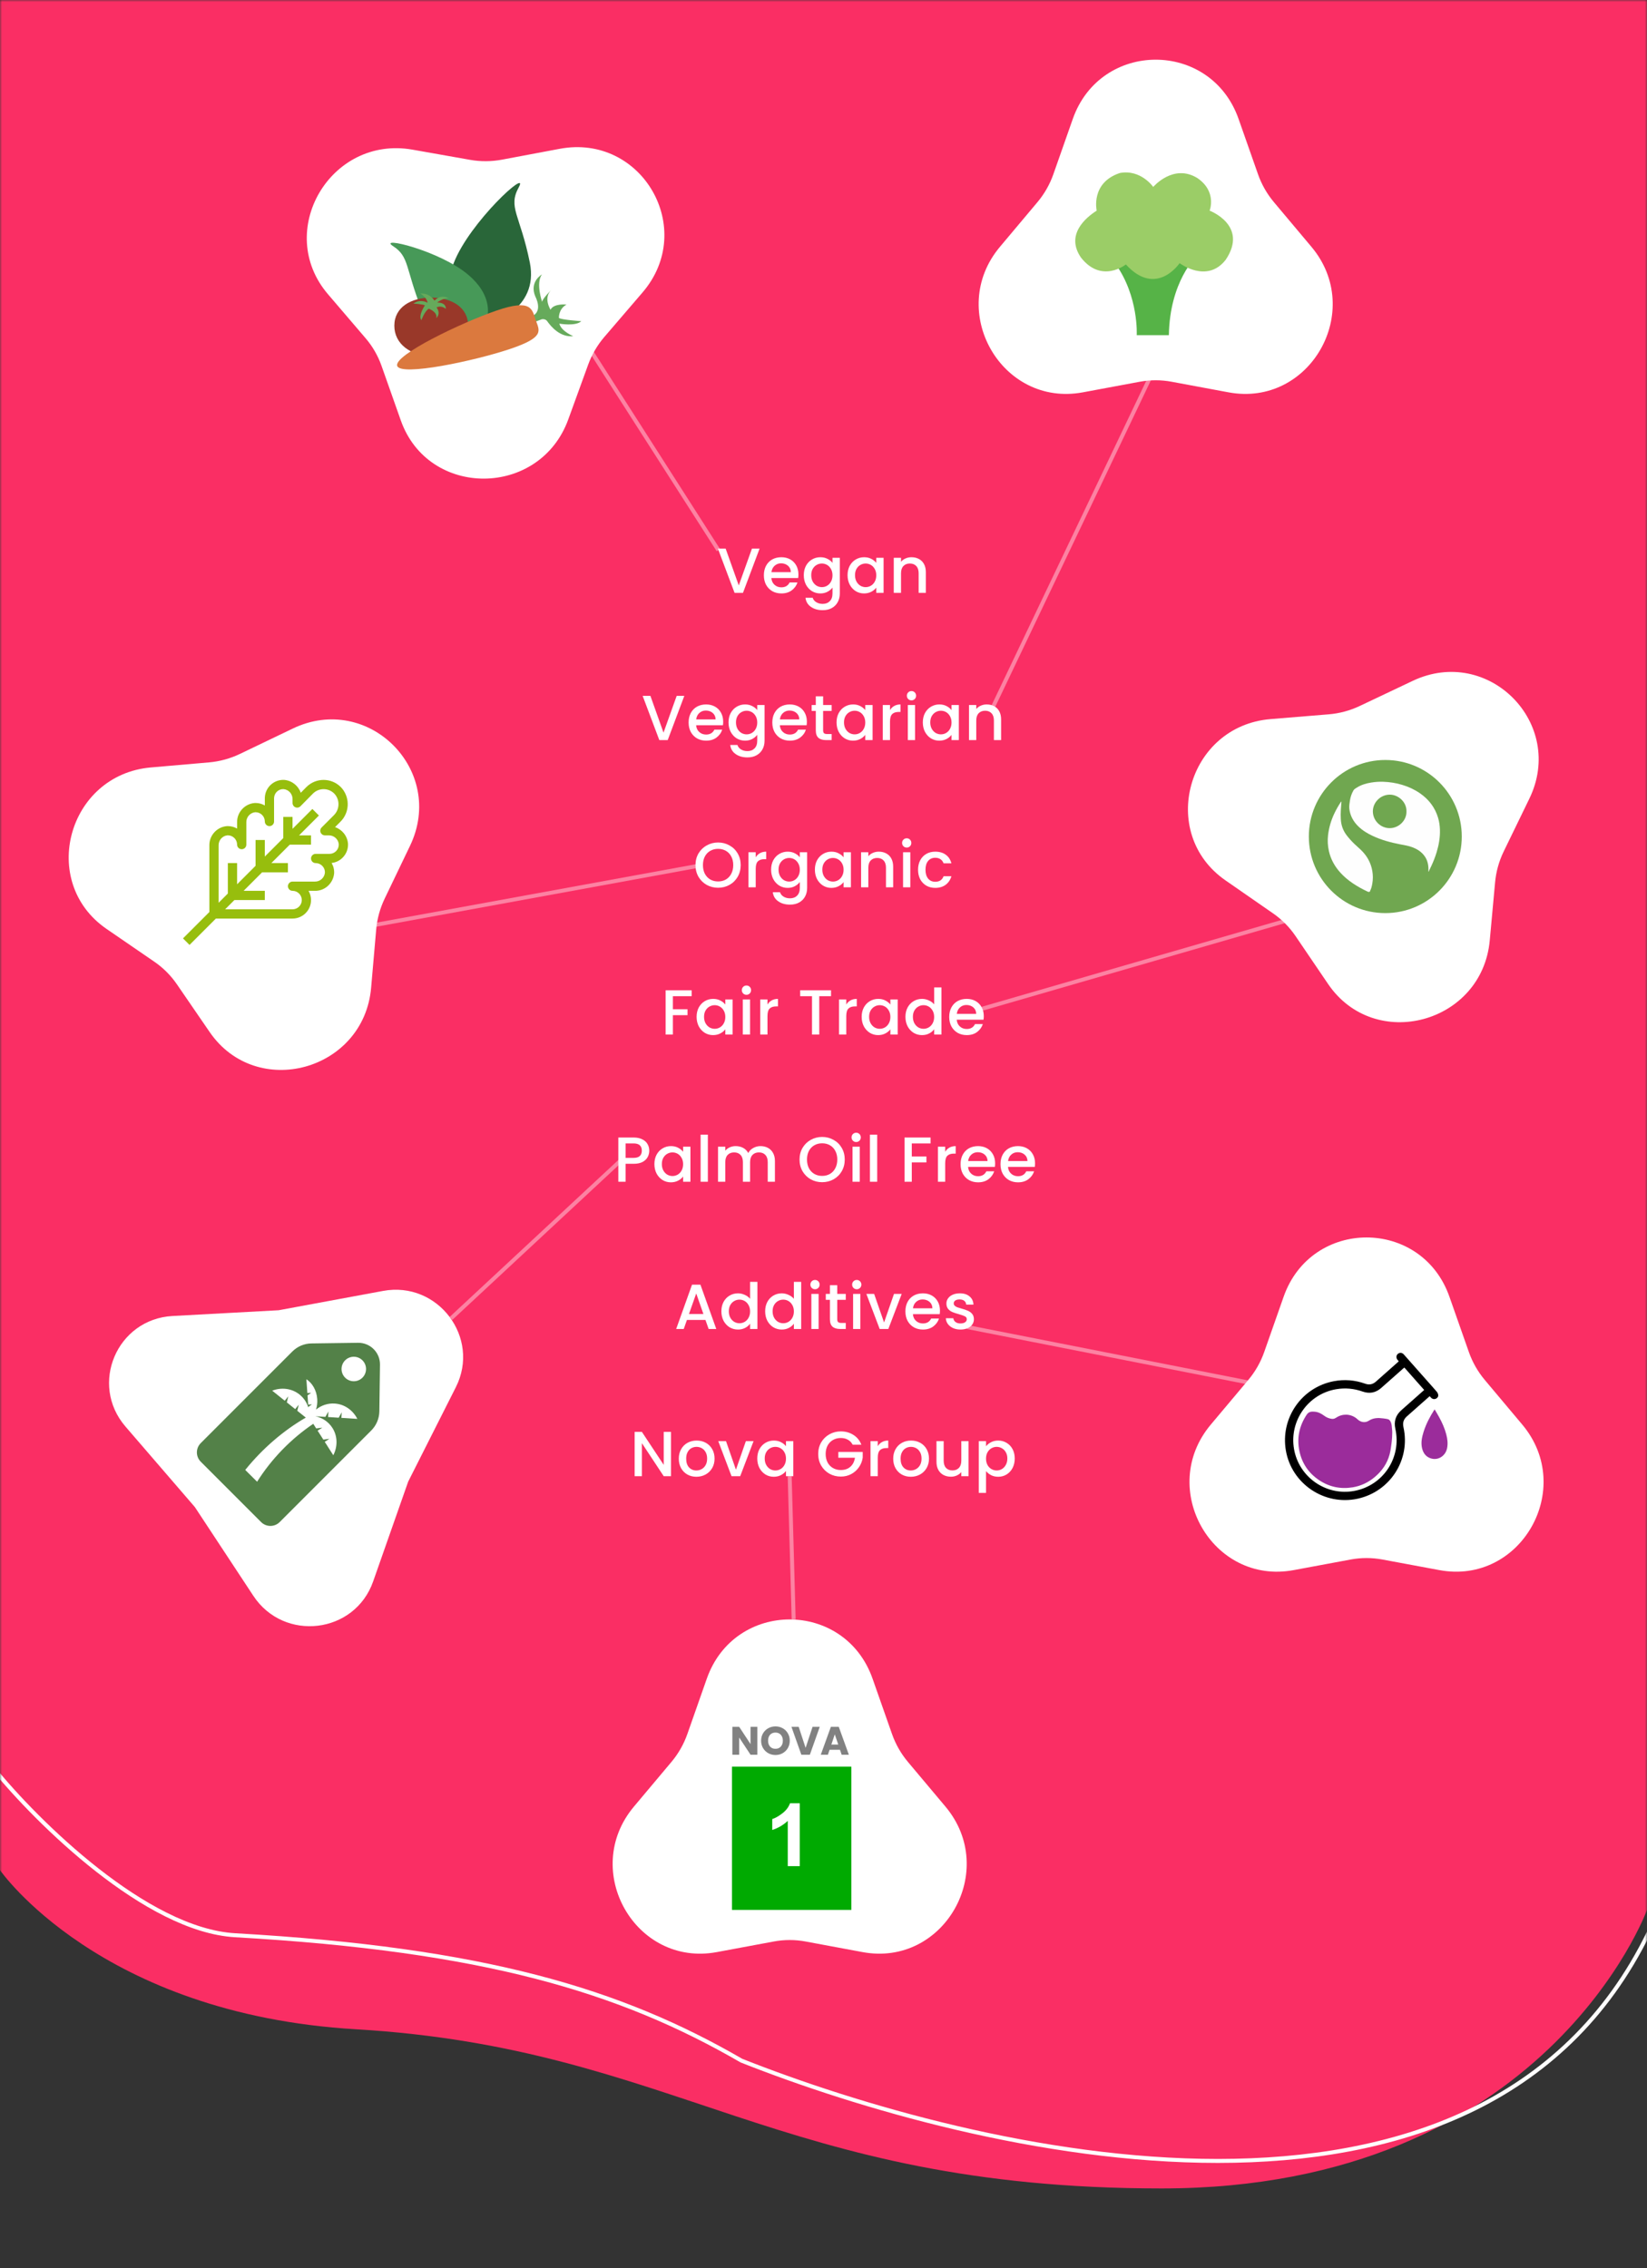 <svg width="414" height="570" viewBox="0 0 414 570" fill="none" xmlns="http://www.w3.org/2000/svg">
<rect x="0" y="0" width="414" height="570" fill="#333333" stroke="none"/>
<mask id="mask0" mask-type="alpha" maskUnits="userSpaceOnUse" x="0" y="0" width="414" height="570">
<rect width="414" height="570" fill="#C4C4C4"/>
</mask>
<g mask="url(#mask0)">
<path d="M0 0H414V480C414 480 388.5 550 292 550C195.5 550 169.97 514.744 89.5 510C25 506.198 0 470 0 470V0Z" fill="#FA2E64"/>
<path d="M-1.654 444.432C9.282 457.88 36.748 485.094 59.125 486.368C121.728 489.93 155.856 500.215 186.368 517.877C244.266 540.793 371.936 572.944 414.474 485.612" stroke="white"/>
<path d="M172.017 174.88L167.841 186H165.729L161.537 174.88H163.489L166.785 184.128L170.097 174.88H172.017ZM181.782 181.376C181.782 181.707 181.761 182.005 181.718 182.272H174.982C175.036 182.976 175.297 183.541 175.766 183.968C176.236 184.395 176.812 184.608 177.494 184.608C178.476 184.608 179.169 184.197 179.574 183.376H181.542C181.276 184.187 180.79 184.853 180.086 185.376C179.393 185.888 178.529 186.144 177.494 186.144C176.652 186.144 175.894 185.957 175.222 185.584C174.561 185.2 174.038 184.667 173.654 183.984C173.281 183.291 173.094 182.491 173.094 181.584C173.094 180.677 173.276 179.883 173.638 179.2C174.012 178.507 174.529 177.973 175.19 177.6C175.862 177.227 176.63 177.04 177.494 177.04C178.326 177.04 179.068 177.221 179.718 177.584C180.369 177.947 180.876 178.459 181.238 179.12C181.601 179.771 181.782 180.523 181.782 181.376ZM179.878 180.8C179.868 180.128 179.628 179.589 179.158 179.184C178.689 178.779 178.108 178.576 177.414 178.576C176.785 178.576 176.246 178.779 175.798 179.184C175.35 179.579 175.084 180.117 174.998 180.8H179.878ZM187.289 177.04C187.972 177.04 188.575 177.179 189.097 177.456C189.631 177.723 190.047 178.059 190.345 178.464V177.184H192.185V186.144C192.185 186.955 192.015 187.675 191.673 188.304C191.332 188.944 190.836 189.445 190.185 189.808C189.545 190.171 188.777 190.352 187.881 190.352C186.687 190.352 185.695 190.069 184.905 189.504C184.116 188.949 183.668 188.192 183.561 187.232H185.369C185.508 187.691 185.801 188.059 186.249 188.336C186.708 188.624 187.252 188.768 187.881 188.768C188.617 188.768 189.209 188.544 189.657 188.096C190.116 187.648 190.345 186.997 190.345 186.144V184.672C190.036 185.088 189.615 185.44 189.081 185.728C188.559 186.005 187.961 186.144 187.289 186.144C186.521 186.144 185.817 185.952 185.177 185.568C184.548 185.173 184.047 184.629 183.673 183.936C183.311 183.232 183.129 182.437 183.129 181.552C183.129 180.667 183.311 179.883 183.673 179.2C184.047 178.517 184.548 177.989 185.177 177.616C185.817 177.232 186.521 177.04 187.289 177.04ZM190.345 181.584C190.345 180.976 190.217 180.448 189.961 180C189.716 179.552 189.391 179.211 188.985 178.976C188.58 178.741 188.143 178.624 187.673 178.624C187.204 178.624 186.767 178.741 186.361 178.976C185.956 179.2 185.625 179.536 185.369 179.984C185.124 180.421 185.001 180.944 185.001 181.552C185.001 182.16 185.124 182.693 185.369 183.152C185.625 183.611 185.956 183.963 186.361 184.208C186.777 184.443 187.215 184.56 187.673 184.56C188.143 184.56 188.58 184.443 188.985 184.208C189.391 183.973 189.716 183.632 189.961 183.184C190.217 182.725 190.345 182.192 190.345 181.584ZM202.821 181.376C202.821 181.707 202.8 182.005 202.757 182.272H196.021C196.075 182.976 196.336 183.541 196.805 183.968C197.275 184.395 197.851 184.608 198.533 184.608C199.515 184.608 200.208 184.197 200.613 183.376H202.581C202.315 184.187 201.829 184.853 201.125 185.376C200.432 185.888 199.568 186.144 198.533 186.144C197.691 186.144 196.933 185.957 196.261 185.584C195.6 185.2 195.077 184.667 194.693 183.984C194.32 183.291 194.133 182.491 194.133 181.584C194.133 180.677 194.315 179.883 194.677 179.2C195.051 178.507 195.568 177.973 196.229 177.6C196.901 177.227 197.669 177.04 198.533 177.04C199.365 177.04 200.107 177.221 200.757 177.584C201.408 177.947 201.915 178.459 202.277 179.12C202.64 179.771 202.821 180.523 202.821 181.376ZM200.917 180.8C200.907 180.128 200.667 179.589 200.197 179.184C199.728 178.779 199.147 178.576 198.453 178.576C197.824 178.576 197.285 178.779 196.837 179.184C196.389 179.579 196.123 180.117 196.037 180.8H200.917ZM206.904 178.672V183.552C206.904 183.883 206.979 184.123 207.128 184.272C207.288 184.411 207.555 184.48 207.928 184.48H209.048V186H207.608C206.787 186 206.158 185.808 205.72 185.424C205.283 185.04 205.064 184.416 205.064 183.552V178.672H204.024V177.184H205.064V174.992H206.904V177.184H209.048V178.672H206.904ZM210.281 181.552C210.281 180.667 210.463 179.883 210.825 179.2C211.199 178.517 211.7 177.989 212.329 177.616C212.969 177.232 213.673 177.04 214.441 177.04C215.135 177.04 215.737 177.179 216.249 177.456C216.772 177.723 217.188 178.059 217.497 178.464V177.184H219.337V186H217.497V184.688C217.188 185.104 216.767 185.451 216.233 185.728C215.7 186.005 215.092 186.144 214.409 186.144C213.652 186.144 212.959 185.952 212.329 185.568C211.7 185.173 211.199 184.629 210.825 183.936C210.463 183.232 210.281 182.437 210.281 181.552ZM217.497 181.584C217.497 180.976 217.369 180.448 217.113 180C216.868 179.552 216.543 179.211 216.137 178.976C215.732 178.741 215.295 178.624 214.825 178.624C214.356 178.624 213.919 178.741 213.513 178.976C213.108 179.2 212.777 179.536 212.521 179.984C212.276 180.421 212.153 180.944 212.153 181.552C212.153 182.16 212.276 182.693 212.521 183.152C212.777 183.611 213.108 183.963 213.513 184.208C213.929 184.443 214.367 184.56 214.825 184.56C215.295 184.56 215.732 184.443 216.137 184.208C216.543 183.973 216.868 183.632 217.113 183.184C217.369 182.725 217.497 182.192 217.497 181.584ZM223.717 178.464C223.984 178.016 224.336 177.669 224.773 177.424C225.221 177.168 225.749 177.04 226.357 177.04V178.928H225.893C225.178 178.928 224.634 179.109 224.261 179.472C223.898 179.835 223.717 180.464 223.717 181.36V186H221.893V177.184H223.717V178.464ZM229.122 176.016C228.791 176.016 228.514 175.904 228.29 175.68C228.066 175.456 227.954 175.179 227.954 174.848C227.954 174.517 228.066 174.24 228.29 174.016C228.514 173.792 228.791 173.68 229.122 173.68C229.442 173.68 229.714 173.792 229.938 174.016C230.162 174.24 230.274 174.517 230.274 174.848C230.274 175.179 230.162 175.456 229.938 175.68C229.714 175.904 229.442 176.016 229.122 176.016ZM230.018 177.184V186H228.194V177.184H230.018ZM231.964 181.552C231.964 180.667 232.146 179.883 232.508 179.2C232.882 178.517 233.383 177.989 234.012 177.616C234.652 177.232 235.356 177.04 236.124 177.04C236.818 177.04 237.42 177.179 237.932 177.456C238.455 177.723 238.871 178.059 239.18 178.464V177.184H241.02V186H239.18V184.688C238.871 185.104 238.45 185.451 237.916 185.728C237.383 186.005 236.775 186.144 236.092 186.144C235.335 186.144 234.642 185.952 234.012 185.568C233.383 185.173 232.882 184.629 232.508 183.936C232.146 183.232 231.964 182.437 231.964 181.552ZM239.18 181.584C239.18 180.976 239.052 180.448 238.796 180C238.551 179.552 238.226 179.211 237.82 178.976C237.415 178.741 236.978 178.624 236.508 178.624C236.039 178.624 235.602 178.741 235.196 178.976C234.791 179.2 234.46 179.536 234.204 179.984C233.959 180.421 233.836 180.944 233.836 181.552C233.836 182.16 233.959 182.693 234.204 183.152C234.46 183.611 234.791 183.963 235.196 184.208C235.612 184.443 236.05 184.56 236.508 184.56C236.978 184.56 237.415 184.443 237.82 184.208C238.226 183.973 238.551 183.632 238.796 183.184C239.052 182.725 239.18 182.192 239.18 181.584ZM248.024 177.04C248.718 177.04 249.336 177.184 249.88 177.472C250.435 177.76 250.867 178.187 251.176 178.752C251.486 179.317 251.64 180 251.64 180.8V186H249.832V181.072C249.832 180.283 249.635 179.68 249.24 179.264C248.846 178.837 248.307 178.624 247.624 178.624C246.942 178.624 246.398 178.837 245.992 179.264C245.598 179.68 245.4 180.283 245.4 181.072V186H243.576V177.184H245.4V178.192C245.699 177.829 246.078 177.547 246.536 177.344C247.006 177.141 247.502 177.04 248.024 177.04Z" fill="white"/>
<path d="M180.503 223.112C179.468 223.112 178.514 222.872 177.639 222.392C176.775 221.901 176.087 221.224 175.575 220.36C175.074 219.485 174.823 218.504 174.823 217.416C174.823 216.328 175.074 215.352 175.575 214.488C176.087 213.624 176.775 212.952 177.639 212.472C178.514 211.981 179.468 211.736 180.503 211.736C181.548 211.736 182.503 211.981 183.367 212.472C184.242 212.952 184.93 213.624 185.431 214.488C185.932 215.352 186.183 216.328 186.183 217.416C186.183 218.504 185.932 219.485 185.431 220.36C184.93 221.224 184.242 221.901 183.367 222.392C182.503 222.872 181.548 223.112 180.503 223.112ZM180.503 221.528C181.239 221.528 181.895 221.363 182.471 221.032C183.047 220.691 183.495 220.211 183.815 219.592C184.146 218.963 184.311 218.237 184.311 217.416C184.311 216.595 184.146 215.875 183.815 215.256C183.495 214.637 183.047 214.163 182.471 213.832C181.895 213.501 181.239 213.336 180.503 213.336C179.767 213.336 179.111 213.501 178.535 213.832C177.959 214.163 177.506 214.637 177.175 215.256C176.855 215.875 176.695 216.595 176.695 217.416C176.695 218.237 176.855 218.963 177.175 219.592C177.506 220.211 177.959 220.691 178.535 221.032C179.111 221.363 179.767 221.528 180.503 221.528ZM189.962 215.464C190.228 215.016 190.58 214.669 191.018 214.424C191.466 214.168 191.994 214.04 192.602 214.04V215.928H192.138C191.423 215.928 190.879 216.109 190.506 216.472C190.143 216.835 189.962 217.464 189.962 218.36V223H188.138V214.184H189.962V215.464ZM197.99 214.04C198.673 214.04 199.276 214.179 199.798 214.456C200.332 214.723 200.748 215.059 201.046 215.464V214.184H202.886V223.144C202.886 223.955 202.716 224.675 202.374 225.304C202.033 225.944 201.537 226.445 200.886 226.808C200.246 227.171 199.478 227.352 198.582 227.352C197.388 227.352 196.396 227.069 195.606 226.504C194.817 225.949 194.369 225.192 194.262 224.232H196.07C196.209 224.691 196.502 225.059 196.95 225.336C197.409 225.624 197.953 225.768 198.582 225.768C199.318 225.768 199.91 225.544 200.358 225.096C200.817 224.648 201.046 223.997 201.046 223.144V221.672C200.737 222.088 200.316 222.44 199.782 222.728C199.26 223.005 198.662 223.144 197.99 223.144C197.222 223.144 196.518 222.952 195.878 222.568C195.249 222.173 194.748 221.629 194.374 220.936C194.012 220.232 193.83 219.437 193.83 218.552C193.83 217.667 194.012 216.883 194.374 216.2C194.748 215.517 195.249 214.989 195.878 214.616C196.518 214.232 197.222 214.04 197.99 214.04ZM201.046 218.584C201.046 217.976 200.918 217.448 200.662 217C200.417 216.552 200.092 216.211 199.686 215.976C199.281 215.741 198.844 215.624 198.374 215.624C197.905 215.624 197.468 215.741 197.062 215.976C196.657 216.2 196.326 216.536 196.07 216.984C195.825 217.421 195.702 217.944 195.702 218.552C195.702 219.16 195.825 219.693 196.07 220.152C196.326 220.611 196.657 220.963 197.062 221.208C197.478 221.443 197.916 221.56 198.374 221.56C198.844 221.56 199.281 221.443 199.686 221.208C200.092 220.973 200.417 220.632 200.662 220.184C200.918 219.725 201.046 219.192 201.046 218.584ZM204.834 218.552C204.834 217.667 205.016 216.883 205.378 216.2C205.752 215.517 206.253 214.989 206.882 214.616C207.522 214.232 208.226 214.04 208.994 214.04C209.688 214.04 210.29 214.179 210.802 214.456C211.325 214.723 211.741 215.059 212.05 215.464V214.184H213.89V223H212.05V221.688C211.741 222.104 211.32 222.451 210.786 222.728C210.253 223.005 209.645 223.144 208.962 223.144C208.205 223.144 207.512 222.952 206.882 222.568C206.253 222.173 205.752 221.629 205.378 220.936C205.016 220.232 204.834 219.437 204.834 218.552ZM212.05 218.584C212.05 217.976 211.922 217.448 211.666 217C211.421 216.552 211.096 216.211 210.69 215.976C210.285 215.741 209.848 215.624 209.378 215.624C208.909 215.624 208.472 215.741 208.066 215.976C207.661 216.2 207.33 216.536 207.074 216.984C206.829 217.421 206.706 217.944 206.706 218.552C206.706 219.16 206.829 219.693 207.074 220.152C207.33 220.611 207.661 220.963 208.066 221.208C208.482 221.443 208.92 221.56 209.378 221.56C209.848 221.56 210.285 221.443 210.69 221.208C211.096 220.973 211.421 220.632 211.666 220.184C211.922 219.725 212.05 219.192 212.05 218.584ZM220.894 214.04C221.587 214.04 222.206 214.184 222.75 214.472C223.305 214.76 223.737 215.187 224.046 215.752C224.355 216.317 224.51 217 224.51 217.8V223H222.702V218.072C222.702 217.283 222.505 216.68 222.11 216.264C221.715 215.837 221.177 215.624 220.494 215.624C219.811 215.624 219.267 215.837 218.862 216.264C218.467 216.68 218.27 217.283 218.27 218.072V223H216.446V214.184H218.27V215.192C218.569 214.829 218.947 214.547 219.406 214.344C219.875 214.141 220.371 214.04 220.894 214.04ZM227.925 213.016C227.594 213.016 227.317 212.904 227.093 212.68C226.869 212.456 226.757 212.179 226.757 211.848C226.757 211.517 226.869 211.24 227.093 211.016C227.317 210.792 227.594 210.68 227.925 210.68C228.245 210.68 228.517 210.792 228.741 211.016C228.965 211.24 229.077 211.517 229.077 211.848C229.077 212.179 228.965 212.456 228.741 212.68C228.517 212.904 228.245 213.016 227.925 213.016ZM228.821 214.184V223H226.997V214.184H228.821ZM230.767 218.584C230.767 217.677 230.949 216.883 231.311 216.2C231.685 215.507 232.197 214.973 232.847 214.6C233.498 214.227 234.245 214.04 235.087 214.04C236.154 214.04 237.034 214.296 237.727 214.808C238.431 215.309 238.906 216.029 239.151 216.968H237.183C237.023 216.531 236.767 216.189 236.415 215.944C236.063 215.699 235.621 215.576 235.087 215.576C234.341 215.576 233.743 215.843 233.295 216.376C232.858 216.899 232.639 217.635 232.639 218.584C232.639 219.533 232.858 220.275 233.295 220.808C233.743 221.341 234.341 221.608 235.087 221.608C236.143 221.608 236.842 221.144 237.183 220.216H239.151C238.895 221.112 238.415 221.827 237.711 222.36C237.007 222.883 236.133 223.144 235.087 223.144C234.245 223.144 233.498 222.957 232.847 222.584C232.197 222.2 231.685 221.667 231.311 220.984C230.949 220.291 230.767 219.491 230.767 218.584Z" fill="white"/>
<path d="M173.86 248.88V250.368H169.14V253.648H172.82V255.136H169.14V260H167.316V248.88H173.86ZM175.102 255.552C175.102 254.667 175.284 253.883 175.646 253.2C176.02 252.517 176.521 251.989 177.15 251.616C177.79 251.232 178.494 251.04 179.262 251.04C179.956 251.04 180.558 251.179 181.07 251.456C181.593 251.723 182.009 252.059 182.318 252.464V251.184H184.158V260H182.318V258.688C182.009 259.104 181.588 259.451 181.054 259.728C180.521 260.005 179.913 260.144 179.23 260.144C178.473 260.144 177.78 259.952 177.15 259.568C176.521 259.173 176.02 258.629 175.646 257.936C175.284 257.232 175.102 256.437 175.102 255.552ZM182.318 255.584C182.318 254.976 182.19 254.448 181.934 254C181.689 253.552 181.364 253.211 180.958 252.976C180.553 252.741 180.116 252.624 179.646 252.624C179.177 252.624 178.74 252.741 178.334 252.976C177.929 253.2 177.598 253.536 177.342 253.984C177.097 254.421 176.974 254.944 176.974 255.552C176.974 256.16 177.097 256.693 177.342 257.152C177.598 257.611 177.929 257.963 178.334 258.208C178.75 258.443 179.188 258.56 179.646 258.56C180.116 258.56 180.553 258.443 180.958 258.208C181.364 257.973 181.689 257.632 181.934 257.184C182.19 256.725 182.318 256.192 182.318 255.584ZM187.642 250.016C187.311 250.016 187.034 249.904 186.81 249.68C186.586 249.456 186.474 249.179 186.474 248.848C186.474 248.517 186.586 248.24 186.81 248.016C187.034 247.792 187.311 247.68 187.642 247.68C187.962 247.68 188.234 247.792 188.458 248.016C188.682 248.24 188.794 248.517 188.794 248.848C188.794 249.179 188.682 249.456 188.458 249.68C188.234 249.904 187.962 250.016 187.642 250.016ZM188.538 251.184V260H186.714V251.184H188.538ZM192.917 252.464C193.183 252.016 193.535 251.669 193.973 251.424C194.421 251.168 194.949 251.04 195.557 251.04V252.928H195.093C194.378 252.928 193.834 253.109 193.461 253.472C193.098 253.835 192.917 254.464 192.917 255.36V260H191.093V251.184H192.917V252.464ZM208.894 248.88V250.368H205.934V260H204.11V250.368H201.134V248.88H208.894ZM212.725 252.464C212.992 252.016 213.344 251.669 213.781 251.424C214.229 251.168 214.757 251.04 215.365 251.04V252.928H214.901C214.186 252.928 213.642 253.109 213.269 253.472C212.906 253.835 212.725 254.464 212.725 255.36V260H210.901V251.184H212.725V252.464ZM216.594 255.552C216.594 254.667 216.775 253.883 217.138 253.2C217.511 252.517 218.012 251.989 218.642 251.616C219.282 251.232 219.986 251.04 220.754 251.04C221.447 251.04 222.05 251.179 222.562 251.456C223.084 251.723 223.5 252.059 223.81 252.464V251.184H225.65V260H223.81V258.688C223.5 259.104 223.079 259.451 222.546 259.728C222.012 260.005 221.404 260.144 220.722 260.144C219.964 260.144 219.271 259.952 218.642 259.568C218.012 259.173 217.511 258.629 217.138 257.936C216.775 257.232 216.594 256.437 216.594 255.552ZM223.81 255.584C223.81 254.976 223.682 254.448 223.426 254C223.18 253.552 222.855 253.211 222.45 252.976C222.044 252.741 221.607 252.624 221.138 252.624C220.668 252.624 220.231 252.741 219.826 252.976C219.42 253.2 219.09 253.536 218.834 253.984C218.588 254.421 218.466 254.944 218.466 255.552C218.466 256.16 218.588 256.693 218.834 257.152C219.09 257.611 219.42 257.963 219.826 258.208C220.242 258.443 220.679 258.56 221.138 258.56C221.607 258.56 222.044 258.443 222.45 258.208C222.855 257.973 223.18 257.632 223.426 257.184C223.682 256.725 223.81 256.192 223.81 255.584ZM227.597 255.552C227.597 254.667 227.779 253.883 228.141 253.2C228.515 252.517 229.016 251.989 229.645 251.616C230.285 251.232 230.995 251.04 231.773 251.04C232.349 251.04 232.915 251.168 233.469 251.424C234.035 251.669 234.483 252 234.813 252.416V248.16H236.653V260H234.813V258.672C234.515 259.099 234.099 259.451 233.565 259.728C233.043 260.005 232.44 260.144 231.757 260.144C230.989 260.144 230.285 259.952 229.645 259.568C229.016 259.173 228.515 258.629 228.141 257.936C227.779 257.232 227.597 256.437 227.597 255.552ZM234.813 255.584C234.813 254.976 234.685 254.448 234.429 254C234.184 253.552 233.859 253.211 233.453 252.976C233.048 252.741 232.611 252.624 232.141 252.624C231.672 252.624 231.235 252.741 230.829 252.976C230.424 253.2 230.093 253.536 229.837 253.984C229.592 254.421 229.469 254.944 229.469 255.552C229.469 256.16 229.592 256.693 229.837 257.152C230.093 257.611 230.424 257.963 230.829 258.208C231.245 258.443 231.683 258.56 232.141 258.56C232.611 258.56 233.048 258.443 233.453 258.208C233.859 257.973 234.184 257.632 234.429 257.184C234.685 256.725 234.813 256.192 234.813 255.584ZM247.289 255.376C247.289 255.707 247.268 256.005 247.225 256.272H240.489C240.542 256.976 240.804 257.541 241.273 257.968C241.742 258.395 242.318 258.608 243.001 258.608C243.982 258.608 244.676 258.197 245.081 257.376H247.049C246.782 258.187 246.297 258.853 245.593 259.376C244.9 259.888 244.036 260.144 243.001 260.144C242.158 260.144 241.401 259.957 240.729 259.584C240.068 259.2 239.545 258.667 239.161 257.984C238.788 257.291 238.601 256.491 238.601 255.584C238.601 254.677 238.782 253.883 239.145 253.2C239.518 252.507 240.036 251.973 240.697 251.6C241.369 251.227 242.137 251.04 243.001 251.04C243.833 251.04 244.574 251.221 245.225 251.584C245.876 251.947 246.382 252.459 246.745 253.12C247.108 253.771 247.289 254.523 247.289 255.376ZM245.385 254.8C245.374 254.128 245.134 253.589 244.665 253.184C244.196 252.779 243.614 252.576 242.921 252.576C242.292 252.576 241.753 252.779 241.305 253.184C240.857 253.579 240.59 254.117 240.505 254.8H245.385Z" fill="white"/>
<path d="M163.204 289.192C163.204 289.757 163.07 290.291 162.804 290.792C162.537 291.293 162.11 291.704 161.524 292.024C160.937 292.333 160.185 292.488 159.268 292.488H157.252V297H155.428V285.88H159.268C160.121 285.88 160.841 286.029 161.428 286.328C162.025 286.616 162.468 287.011 162.756 287.512C163.054 288.013 163.204 288.573 163.204 289.192ZM159.268 291C159.961 291 160.478 290.845 160.82 290.536C161.161 290.216 161.332 289.768 161.332 289.192C161.332 287.976 160.644 287.368 159.268 287.368H157.252V291H159.268ZM164.495 292.552C164.495 291.667 164.676 290.883 165.039 290.2C165.412 289.517 165.914 288.989 166.543 288.616C167.183 288.232 167.887 288.04 168.655 288.04C169.348 288.04 169.951 288.179 170.463 288.456C170.986 288.723 171.402 289.059 171.711 289.464V288.184H173.551V297H171.711V295.688C171.402 296.104 170.98 296.451 170.447 296.728C169.914 297.005 169.306 297.144 168.623 297.144C167.866 297.144 167.172 296.952 166.543 296.568C165.914 296.173 165.412 295.629 165.039 294.936C164.676 294.232 164.495 293.437 164.495 292.552ZM171.711 292.584C171.711 291.976 171.583 291.448 171.327 291C171.082 290.552 170.756 290.211 170.351 289.976C169.946 289.741 169.508 289.624 169.039 289.624C168.57 289.624 168.132 289.741 167.727 289.976C167.322 290.2 166.991 290.536 166.735 290.984C166.49 291.421 166.367 291.944 166.367 292.552C166.367 293.16 166.49 293.693 166.735 294.152C166.991 294.611 167.322 294.963 167.727 295.208C168.143 295.443 168.58 295.56 169.039 295.56C169.508 295.56 169.946 295.443 170.351 295.208C170.756 294.973 171.082 294.632 171.327 294.184C171.583 293.725 171.711 293.192 171.711 292.584ZM177.931 285.16V297H176.107V285.16H177.931ZM191.158 288.04C191.851 288.04 192.47 288.184 193.014 288.472C193.568 288.76 194 289.187 194.31 289.752C194.63 290.317 194.79 291 194.79 291.8V297H192.982V292.072C192.982 291.283 192.784 290.68 192.39 290.264C191.995 289.837 191.456 289.624 190.774 289.624C190.091 289.624 189.547 289.837 189.142 290.264C188.747 290.68 188.55 291.283 188.55 292.072V297H186.742V292.072C186.742 291.283 186.544 290.68 186.15 290.264C185.755 289.837 185.216 289.624 184.534 289.624C183.851 289.624 183.307 289.837 182.902 290.264C182.507 290.68 182.31 291.283 182.31 292.072V297H180.486V288.184H182.31V289.192C182.608 288.829 182.987 288.547 183.446 288.344C183.904 288.141 184.395 288.04 184.918 288.04C185.622 288.04 186.251 288.189 186.806 288.488C187.36 288.787 187.787 289.219 188.086 289.784C188.352 289.251 188.768 288.829 189.334 288.52C189.899 288.2 190.507 288.04 191.158 288.04ZM206.659 297.112C205.624 297.112 204.67 296.872 203.795 296.392C202.931 295.901 202.243 295.224 201.731 294.36C201.23 293.485 200.979 292.504 200.979 291.416C200.979 290.328 201.23 289.352 201.731 288.488C202.243 287.624 202.931 286.952 203.795 286.472C204.67 285.981 205.624 285.736 206.659 285.736C207.704 285.736 208.659 285.981 209.523 286.472C210.398 286.952 211.086 287.624 211.587 288.488C212.088 289.352 212.339 290.328 212.339 291.416C212.339 292.504 212.088 293.485 211.587 294.36C211.086 295.224 210.398 295.901 209.523 296.392C208.659 296.872 207.704 297.112 206.659 297.112ZM206.659 295.528C207.395 295.528 208.051 295.363 208.627 295.032C209.203 294.691 209.651 294.211 209.971 293.592C210.302 292.963 210.467 292.237 210.467 291.416C210.467 290.595 210.302 289.875 209.971 289.256C209.651 288.637 209.203 288.163 208.627 287.832C208.051 287.501 207.395 287.336 206.659 287.336C205.923 287.336 205.267 287.501 204.691 287.832C204.115 288.163 203.662 288.637 203.331 289.256C203.011 289.875 202.851 290.595 202.851 291.416C202.851 292.237 203.011 292.963 203.331 293.592C203.662 294.211 204.115 294.691 204.691 295.032C205.267 295.363 205.923 295.528 206.659 295.528ZM215.222 287.016C214.891 287.016 214.614 286.904 214.39 286.68C214.166 286.456 214.054 286.179 214.054 285.848C214.054 285.517 214.166 285.24 214.39 285.016C214.614 284.792 214.891 284.68 215.222 284.68C215.542 284.68 215.814 284.792 216.038 285.016C216.262 285.24 216.374 285.517 216.374 285.848C216.374 286.179 216.262 286.456 216.038 286.68C215.814 286.904 215.542 287.016 215.222 287.016ZM216.118 288.184V297H214.294V288.184H216.118ZM220.497 285.16V297H218.672V285.16H220.497ZM233.912 285.88V287.368H229.192V290.648H232.872V292.136H229.192V297H227.368V285.88H233.912ZM237.586 289.464C237.853 289.016 238.205 288.669 238.642 288.424C239.09 288.168 239.618 288.04 240.226 288.04V289.928H239.762C239.047 289.928 238.503 290.109 238.13 290.472C237.767 290.835 237.586 291.464 237.586 292.36V297H235.762V288.184H237.586V289.464ZM250.143 292.376C250.143 292.707 250.121 293.005 250.079 293.272H243.343C243.396 293.976 243.657 294.541 244.127 294.968C244.596 295.395 245.172 295.608 245.855 295.608C246.836 295.608 247.529 295.197 247.935 294.376H249.903C249.636 295.187 249.151 295.853 248.447 296.376C247.753 296.888 246.889 297.144 245.855 297.144C245.012 297.144 244.255 296.957 243.583 296.584C242.921 296.2 242.399 295.667 242.015 294.984C241.641 294.291 241.455 293.491 241.455 292.584C241.455 291.677 241.636 290.883 241.999 290.2C242.372 289.507 242.889 288.973 243.551 288.6C244.223 288.227 244.991 288.04 245.855 288.04C246.687 288.04 247.428 288.221 248.079 288.584C248.729 288.947 249.236 289.459 249.599 290.12C249.961 290.771 250.143 291.523 250.143 292.376ZM248.239 291.8C248.228 291.128 247.988 290.589 247.519 290.184C247.049 289.779 246.468 289.576 245.775 289.576C245.145 289.576 244.607 289.779 244.159 290.184C243.711 290.579 243.444 291.117 243.359 291.8H248.239ZM260.177 292.376C260.177 292.707 260.156 293.005 260.113 293.272H253.377C253.431 293.976 253.692 294.541 254.161 294.968C254.631 295.395 255.207 295.608 255.889 295.608C256.871 295.608 257.564 295.197 257.969 294.376H259.937C259.671 295.187 259.185 295.853 258.481 296.376C257.788 296.888 256.924 297.144 255.889 297.144C255.047 297.144 254.289 296.957 253.617 296.584C252.956 296.2 252.433 295.667 252.049 294.984C251.676 294.291 251.489 293.491 251.489 292.584C251.489 291.677 251.671 290.883 252.033 290.2C252.407 289.507 252.924 288.973 253.585 288.6C254.257 288.227 255.025 288.04 255.889 288.04C256.721 288.04 257.463 288.221 258.113 288.584C258.764 288.947 259.271 289.459 259.633 290.12C259.996 290.771 260.177 291.523 260.177 292.376ZM258.273 291.8C258.263 291.128 258.023 290.589 257.553 290.184C257.084 289.779 256.503 289.576 255.809 289.576C255.18 289.576 254.641 289.779 254.193 290.184C253.745 290.579 253.479 291.117 253.393 291.8H258.273Z" fill="white"/>
<path d="M177.327 331.728H172.671L171.871 334H169.967L173.951 322.864H176.063L180.047 334H178.127L177.327 331.728ZM176.815 330.24L175.007 325.072L173.183 330.24H176.815ZM181.331 329.552C181.331 328.667 181.512 327.883 181.875 327.2C182.248 326.517 182.749 325.989 183.379 325.616C184.019 325.232 184.728 325.04 185.507 325.04C186.083 325.04 186.648 325.168 187.203 325.424C187.768 325.669 188.216 326 188.547 326.416V322.16H190.387V334H188.547V332.672C188.248 333.099 187.832 333.451 187.299 333.728C186.776 334.005 186.173 334.144 185.491 334.144C184.723 334.144 184.019 333.952 183.379 333.568C182.749 333.173 182.248 332.629 181.875 331.936C181.512 331.232 181.331 330.437 181.331 329.552ZM188.547 329.584C188.547 328.976 188.419 328.448 188.163 328C187.917 327.552 187.592 327.211 187.187 326.976C186.781 326.741 186.344 326.624 185.875 326.624C185.405 326.624 184.968 326.741 184.563 326.976C184.157 327.2 183.827 327.536 183.571 327.984C183.325 328.421 183.203 328.944 183.203 329.552C183.203 330.16 183.325 330.693 183.571 331.152C183.827 331.611 184.157 331.963 184.563 332.208C184.979 332.443 185.416 332.56 185.875 332.56C186.344 332.56 186.781 332.443 187.187 332.208C187.592 331.973 187.917 331.632 188.163 331.184C188.419 330.725 188.547 330.192 188.547 329.584ZM192.335 329.552C192.335 328.667 192.516 327.883 192.879 327.2C193.252 326.517 193.753 325.989 194.383 325.616C195.023 325.232 195.732 325.04 196.511 325.04C197.087 325.04 197.652 325.168 198.207 325.424C198.772 325.669 199.22 326 199.551 326.416V322.16H201.391V334H199.551V332.672C199.252 333.099 198.836 333.451 198.303 333.728C197.78 334.005 197.177 334.144 196.495 334.144C195.727 334.144 195.023 333.952 194.383 333.568C193.753 333.173 193.252 332.629 192.879 331.936C192.516 331.232 192.335 330.437 192.335 329.552ZM199.551 329.584C199.551 328.976 199.423 328.448 199.167 328C198.921 327.552 198.596 327.211 198.191 326.976C197.785 326.741 197.348 326.624 196.879 326.624C196.409 326.624 195.972 326.741 195.567 326.976C195.161 327.2 194.831 327.536 194.575 327.984C194.329 328.421 194.207 328.944 194.207 329.552C194.207 330.16 194.329 330.693 194.575 331.152C194.831 331.611 195.161 331.963 195.567 332.208C195.983 332.443 196.42 332.56 196.879 332.56C197.348 332.56 197.785 332.443 198.191 332.208C198.596 331.973 198.921 331.632 199.167 331.184C199.423 330.725 199.551 330.192 199.551 329.584ZM204.874 324.016C204.544 324.016 204.266 323.904 204.042 323.68C203.818 323.456 203.706 323.179 203.706 322.848C203.706 322.517 203.818 322.24 204.042 322.016C204.266 321.792 204.544 321.68 204.874 321.68C205.194 321.68 205.466 321.792 205.69 322.016C205.914 322.24 206.026 322.517 206.026 322.848C206.026 323.179 205.914 323.456 205.69 323.68C205.466 323.904 205.194 324.016 204.874 324.016ZM205.77 325.184V334H203.946V325.184H205.77ZM210.453 326.672V331.552C210.453 331.883 210.528 332.123 210.677 332.272C210.837 332.411 211.104 332.48 211.477 332.48H212.597V334H211.157C210.336 334 209.706 333.808 209.269 333.424C208.832 333.04 208.613 332.416 208.613 331.552V326.672H207.573V325.184H208.613V322.992H210.453V325.184H212.597V326.672H210.453ZM215.366 324.016C215.035 324.016 214.758 323.904 214.534 323.68C214.31 323.456 214.198 323.179 214.198 322.848C214.198 322.517 214.31 322.24 214.534 322.016C214.758 321.792 215.035 321.68 215.366 321.68C215.686 321.68 215.958 321.792 216.182 322.016C216.406 322.24 216.518 322.517 216.518 322.848C216.518 323.179 216.406 323.456 216.182 323.68C215.958 323.904 215.686 324.016 215.366 324.016ZM216.262 325.184V334H214.438V325.184H216.262ZM222.225 332.368L224.721 325.184H226.657L223.297 334H221.121L217.777 325.184H219.729L222.225 332.368ZM236.276 329.376C236.276 329.707 236.254 330.005 236.212 330.272H229.476C229.529 330.976 229.79 331.541 230.26 331.968C230.729 332.395 231.305 332.608 231.988 332.608C232.969 332.608 233.662 332.197 234.068 331.376H236.036C235.769 332.187 235.284 332.853 234.58 333.376C233.886 333.888 233.022 334.144 231.988 334.144C231.145 334.144 230.388 333.957 229.716 333.584C229.054 333.2 228.532 332.667 228.148 331.984C227.774 331.291 227.588 330.491 227.588 329.584C227.588 328.677 227.769 327.883 228.132 327.2C228.505 326.507 229.022 325.973 229.684 325.6C230.356 325.227 231.124 325.04 231.988 325.04C232.82 325.04 233.561 325.221 234.212 325.584C234.862 325.947 235.369 326.459 235.732 327.12C236.094 327.771 236.276 328.523 236.276 329.376ZM234.372 328.8C234.361 328.128 234.121 327.589 233.652 327.184C233.182 326.779 232.601 326.576 231.908 326.576C231.278 326.576 230.74 326.779 230.292 327.184C229.844 327.579 229.577 328.117 229.492 328.8H234.372ZM241.431 334.144C240.737 334.144 240.113 334.021 239.559 333.776C239.015 333.52 238.583 333.179 238.263 332.752C237.943 332.315 237.772 331.829 237.751 331.296H239.639C239.671 331.669 239.847 331.984 240.167 332.24C240.497 332.485 240.908 332.608 241.399 332.608C241.911 332.608 242.305 332.512 242.583 332.32C242.871 332.117 243.015 331.861 243.015 331.552C243.015 331.221 242.855 330.976 242.535 330.816C242.225 330.656 241.729 330.48 241.047 330.288C240.385 330.107 239.847 329.931 239.431 329.76C239.015 329.589 238.652 329.328 238.343 328.976C238.044 328.624 237.895 328.16 237.895 327.584C237.895 327.115 238.033 326.688 238.311 326.304C238.588 325.909 238.983 325.6 239.495 325.376C240.017 325.152 240.615 325.04 241.287 325.04C242.289 325.04 243.095 325.296 243.703 325.808C244.321 326.309 244.652 326.997 244.695 327.872H242.871C242.839 327.477 242.679 327.163 242.391 326.928C242.103 326.693 241.713 326.576 241.223 326.576C240.743 326.576 240.375 326.667 240.119 326.848C239.863 327.029 239.735 327.269 239.735 327.568C239.735 327.803 239.82 328 239.991 328.16C240.161 328.32 240.369 328.448 240.615 328.544C240.86 328.629 241.223 328.741 241.703 328.88C242.343 329.051 242.865 329.227 243.271 329.408C243.687 329.579 244.044 329.835 244.343 330.176C244.641 330.517 244.796 330.971 244.807 331.536C244.807 332.037 244.668 332.485 244.391 332.88C244.113 333.275 243.719 333.584 243.207 333.808C242.705 334.032 242.113 334.144 241.431 334.144Z" fill="white"/>
<path d="M168.663 371H166.839L161.351 362.696V371H159.527V359.864H161.351L166.839 368.152V359.864H168.663V371ZM175.042 371.144C174.21 371.144 173.458 370.957 172.786 370.584C172.114 370.2 171.586 369.667 171.202 368.984C170.818 368.291 170.626 367.491 170.626 366.584C170.626 365.688 170.823 364.893 171.218 364.2C171.613 363.507 172.151 362.973 172.834 362.6C173.517 362.227 174.279 362.04 175.122 362.04C175.965 362.04 176.727 362.227 177.41 362.6C178.093 362.973 178.631 363.507 179.026 364.2C179.421 364.893 179.618 365.688 179.618 366.584C179.618 367.48 179.415 368.275 179.01 368.968C178.605 369.661 178.05 370.2 177.346 370.584C176.653 370.957 175.885 371.144 175.042 371.144ZM175.042 369.56C175.511 369.56 175.949 369.448 176.354 369.224C176.77 369 177.106 368.664 177.362 368.216C177.618 367.768 177.746 367.224 177.746 366.584C177.746 365.944 177.623 365.405 177.378 364.968C177.133 364.52 176.807 364.184 176.402 363.96C175.997 363.736 175.559 363.624 175.09 363.624C174.621 363.624 174.183 363.736 173.778 363.96C173.383 364.184 173.069 364.52 172.834 364.968C172.599 365.405 172.482 365.944 172.482 366.584C172.482 367.533 172.722 368.269 173.202 368.792C173.693 369.304 174.306 369.56 175.042 369.56ZM184.989 369.368L187.485 362.184H189.421L186.061 371H183.885L180.541 362.184H182.493L184.989 369.368ZM190.352 366.552C190.352 365.667 190.533 364.883 190.896 364.2C191.269 363.517 191.771 362.989 192.4 362.616C193.04 362.232 193.744 362.04 194.512 362.04C195.205 362.04 195.808 362.179 196.32 362.456C196.843 362.723 197.259 363.059 197.568 363.464V362.184H199.408V371H197.568V369.688C197.259 370.104 196.837 370.451 196.304 370.728C195.771 371.005 195.163 371.144 194.48 371.144C193.723 371.144 193.029 370.952 192.4 370.568C191.771 370.173 191.269 369.629 190.896 368.936C190.533 368.232 190.352 367.437 190.352 366.552ZM197.568 366.584C197.568 365.976 197.44 365.448 197.184 365C196.939 364.552 196.613 364.211 196.208 363.976C195.803 363.741 195.365 363.624 194.896 363.624C194.427 363.624 193.989 363.741 193.584 363.976C193.179 364.2 192.848 364.536 192.592 364.984C192.347 365.421 192.224 365.944 192.224 366.552C192.224 367.16 192.347 367.693 192.592 368.152C192.848 368.611 193.179 368.963 193.584 369.208C194 369.443 194.437 369.56 194.896 369.56C195.365 369.56 195.803 369.443 196.208 369.208C196.613 368.973 196.939 368.632 197.184 368.184C197.44 367.725 197.568 367.192 197.568 366.584ZM214.328 363.08C214.04 362.525 213.64 362.109 213.128 361.832C212.616 361.544 212.024 361.4 211.352 361.4C210.616 361.4 209.96 361.565 209.384 361.896C208.808 362.227 208.355 362.696 208.024 363.304C207.704 363.912 207.544 364.616 207.544 365.416C207.544 366.216 207.704 366.925 208.024 367.544C208.355 368.152 208.808 368.621 209.384 368.952C209.96 369.283 210.616 369.448 211.352 369.448C212.344 369.448 213.149 369.171 213.768 368.616C214.387 368.061 214.765 367.309 214.904 366.36H210.728V364.904H216.856V366.328C216.739 367.192 216.429 367.987 215.928 368.712C215.437 369.437 214.792 370.019 213.992 370.456C213.203 370.883 212.323 371.096 211.352 371.096C210.307 371.096 209.352 370.856 208.488 370.376C207.624 369.885 206.936 369.208 206.424 368.344C205.923 367.48 205.672 366.504 205.672 365.416C205.672 364.328 205.923 363.352 206.424 362.488C206.936 361.624 207.624 360.952 208.488 360.472C209.363 359.981 210.317 359.736 211.352 359.736C212.536 359.736 213.587 360.029 214.504 360.616C215.432 361.192 216.104 362.013 216.52 363.08H214.328ZM220.639 363.464C220.906 363.016 221.258 362.669 221.695 362.424C222.143 362.168 222.671 362.04 223.279 362.04V363.928H222.815C222.1 363.928 221.556 364.109 221.183 364.472C220.82 364.835 220.639 365.464 220.639 366.36V371H218.815V362.184H220.639V363.464ZM228.94 371.144C228.108 371.144 227.356 370.957 226.684 370.584C226.012 370.2 225.484 369.667 225.1 368.984C224.716 368.291 224.524 367.491 224.524 366.584C224.524 365.688 224.721 364.893 225.116 364.2C225.51 363.507 226.049 362.973 226.732 362.6C227.414 362.227 228.177 362.04 229.02 362.04C229.862 362.04 230.625 362.227 231.308 362.6C231.99 362.973 232.529 363.507 232.924 364.2C233.318 364.893 233.516 365.688 233.516 366.584C233.516 367.48 233.313 368.275 232.908 368.968C232.502 369.661 231.948 370.2 231.244 370.584C230.55 370.957 229.782 371.144 228.94 371.144ZM228.94 369.56C229.409 369.56 229.846 369.448 230.252 369.224C230.668 369 231.004 368.664 231.26 368.216C231.516 367.768 231.644 367.224 231.644 366.584C231.644 365.944 231.521 365.405 231.276 364.968C231.03 364.52 230.705 364.184 230.3 363.96C229.894 363.736 229.457 363.624 228.988 363.624C228.518 363.624 228.081 363.736 227.676 363.96C227.281 364.184 226.966 364.52 226.732 364.968C226.497 365.405 226.38 365.944 226.38 366.584C226.38 367.533 226.62 368.269 227.1 368.792C227.59 369.304 228.204 369.56 228.94 369.56ZM243.463 362.184V371H241.639V369.96C241.351 370.323 240.972 370.611 240.503 370.824C240.044 371.027 239.553 371.128 239.031 371.128C238.337 371.128 237.713 370.984 237.159 370.696C236.615 370.408 236.183 369.981 235.863 369.416C235.553 368.851 235.399 368.168 235.399 367.368V362.184H237.207V367.096C237.207 367.885 237.404 368.493 237.799 368.92C238.193 369.336 238.732 369.544 239.415 369.544C240.097 369.544 240.636 369.336 241.031 368.92C241.436 368.493 241.639 367.885 241.639 367.096V362.184H243.463ZM247.853 363.48C248.163 363.075 248.584 362.733 249.117 362.456C249.651 362.179 250.253 362.04 250.925 362.04C251.693 362.04 252.392 362.232 253.021 362.616C253.661 362.989 254.163 363.517 254.525 364.2C254.888 364.883 255.069 365.667 255.069 366.552C255.069 367.437 254.888 368.232 254.525 368.936C254.163 369.629 253.661 370.173 253.021 370.568C252.392 370.952 251.693 371.144 250.925 371.144C250.253 371.144 249.656 371.011 249.133 370.744C248.611 370.467 248.184 370.125 247.853 369.72V375.192H246.029V362.184H247.853V363.48ZM253.213 366.552C253.213 365.944 253.085 365.421 252.829 364.984C252.584 364.536 252.253 364.2 251.837 363.976C251.432 363.741 250.995 363.624 250.525 363.624C250.067 363.624 249.629 363.741 249.213 363.976C248.808 364.211 248.477 364.552 248.221 365C247.976 365.448 247.853 365.976 247.853 366.584C247.853 367.192 247.976 367.725 248.221 368.184C248.477 368.632 248.808 368.973 249.213 369.208C249.629 369.443 250.067 369.56 250.525 369.56C250.995 369.56 251.432 369.443 251.837 369.208C252.253 368.963 252.584 368.611 252.829 368.152C253.085 367.693 253.213 367.16 253.213 366.552Z" fill="white"/>
<path d="M190.933 137.88L186.757 149H184.645L180.453 137.88H182.405L185.701 147.128L189.013 137.88H190.933ZM200.698 144.376C200.698 144.707 200.677 145.005 200.634 145.272H193.898C193.951 145.976 194.213 146.541 194.682 146.968C195.151 147.395 195.727 147.608 196.41 147.608C197.391 147.608 198.085 147.197 198.49 146.376H200.458C200.191 147.187 199.706 147.853 199.002 148.376C198.309 148.888 197.445 149.144 196.41 149.144C195.567 149.144 194.81 148.957 194.138 148.584C193.477 148.2 192.954 147.667 192.57 146.984C192.197 146.291 192.01 145.491 192.01 144.584C192.01 143.677 192.191 142.883 192.554 142.2C192.927 141.507 193.445 140.973 194.106 140.6C194.778 140.227 195.546 140.04 196.41 140.04C197.242 140.04 197.983 140.221 198.634 140.584C199.285 140.947 199.791 141.459 200.154 142.12C200.517 142.771 200.698 143.523 200.698 144.376ZM198.794 143.8C198.783 143.128 198.543 142.589 198.074 142.184C197.605 141.779 197.023 141.576 196.33 141.576C195.701 141.576 195.162 141.779 194.714 142.184C194.266 142.579 193.999 143.117 193.914 143.8H198.794ZM206.205 140.04C206.888 140.04 207.49 140.179 208.013 140.456C208.546 140.723 208.962 141.059 209.261 141.464V140.184H211.101V149.144C211.101 149.955 210.93 150.675 210.589 151.304C210.248 151.944 209.752 152.445 209.101 152.808C208.461 153.171 207.693 153.352 206.797 153.352C205.602 153.352 204.61 153.069 203.821 152.504C203.032 151.949 202.584 151.192 202.477 150.232H204.285C204.424 150.691 204.717 151.059 205.165 151.336C205.624 151.624 206.168 151.768 206.797 151.768C207.533 151.768 208.125 151.544 208.573 151.096C209.032 150.648 209.261 149.997 209.261 149.144V147.672C208.952 148.088 208.53 148.44 207.997 148.728C207.474 149.005 206.877 149.144 206.205 149.144C205.437 149.144 204.733 148.952 204.093 148.568C203.464 148.173 202.962 147.629 202.589 146.936C202.226 146.232 202.045 145.437 202.045 144.552C202.045 143.667 202.226 142.883 202.589 142.2C202.962 141.517 203.464 140.989 204.093 140.616C204.733 140.232 205.437 140.04 206.205 140.04ZM209.261 144.584C209.261 143.976 209.133 143.448 208.877 143C208.632 142.552 208.306 142.211 207.901 141.976C207.496 141.741 207.058 141.624 206.589 141.624C206.12 141.624 205.682 141.741 205.277 141.976C204.872 142.2 204.541 142.536 204.285 142.984C204.04 143.421 203.917 143.944 203.917 144.552C203.917 145.16 204.04 145.693 204.285 146.152C204.541 146.611 204.872 146.963 205.277 147.208C205.693 147.443 206.13 147.56 206.589 147.56C207.058 147.56 207.496 147.443 207.901 147.208C208.306 146.973 208.632 146.632 208.877 146.184C209.133 145.725 209.261 145.192 209.261 144.584ZM213.049 144.552C213.049 143.667 213.23 142.883 213.593 142.2C213.966 141.517 214.468 140.989 215.097 140.616C215.737 140.232 216.441 140.04 217.209 140.04C217.902 140.04 218.505 140.179 219.017 140.456C219.54 140.723 219.956 141.059 220.265 141.464V140.184H222.105V149H220.265V147.688C219.956 148.104 219.534 148.451 219.001 148.728C218.468 149.005 217.86 149.144 217.177 149.144C216.42 149.144 215.726 148.952 215.097 148.568C214.468 148.173 213.966 147.629 213.593 146.936C213.23 146.232 213.049 145.437 213.049 144.552ZM220.265 144.584C220.265 143.976 220.137 143.448 219.881 143C219.636 142.552 219.31 142.211 218.905 141.976C218.5 141.741 218.062 141.624 217.593 141.624C217.124 141.624 216.686 141.741 216.281 141.976C215.876 142.2 215.545 142.536 215.289 142.984C215.044 143.421 214.921 143.944 214.921 144.552C214.921 145.16 215.044 145.693 215.289 146.152C215.545 146.611 215.876 146.963 216.281 147.208C216.697 147.443 217.134 147.56 217.593 147.56C218.062 147.56 218.5 147.443 218.905 147.208C219.31 146.973 219.636 146.632 219.881 146.184C220.137 145.725 220.265 145.192 220.265 144.584ZM229.109 140.04C229.802 140.04 230.421 140.184 230.965 140.472C231.519 140.76 231.951 141.187 232.261 141.752C232.57 142.317 232.725 143 232.725 143.8V149H230.917V144.072C230.917 143.283 230.719 142.68 230.325 142.264C229.93 141.837 229.391 141.624 228.709 141.624C228.026 141.624 227.482 141.837 227.077 142.264C226.682 142.68 226.485 143.283 226.485 144.072V149H224.661V140.184H226.485V141.192C226.783 140.829 227.162 140.547 227.621 140.344C228.09 140.141 228.586 140.04 229.109 140.04Z" fill="white"/>
<path d="M31.543 358.529C22.389 347.912 29.378 331.498 43.376 330.739L70.047 329.292L96.294 324.435C110.069 321.886 120.871 336.18 114.582 348.637L102.6 372.372L93.793 397.458C89.171 410.625 71.38 412.745 63.671 401.047L48.983 378.759L31.543 358.529Z" fill="white"/>
<path d="M52.765 364.994L75.792 341.966C77.069 340.689 78.785 339.971 80.587 339.939L92.331 339.789C93.254 339.778 94.133 339.992 94.895 340.4C93.983 338.652 92.138 337.461 90.014 337.482L78.281 337.633C76.479 337.654 74.763 338.383 73.486 339.66L50.459 362.688C49.171 363.975 49.171 366.066 50.459 367.353L52.764 369.659C51.477 368.372 51.477 366.281 52.765 364.994Z" fill="#5E7296"/>
<path d="M95.999 342.975L95.967 345.12L95.946 346.321L95.839 354.719C95.828 355.641 95.646 356.553 95.302 357.39L94.841 358.344C94.53 358.881 94.133 359.395 93.683 359.846L70.655 382.884C69.936 383.603 68.982 384 67.974 384C66.965 384 66.011 383.603 65.292 382.884L50.115 367.708C49.397 366.989 49 366.045 49 365.026C49 364.007 49.397 363.064 50.115 362.345L73.143 339.317C74.516 337.944 76.34 337.172 78.281 337.151L90.025 337.001C91.624 336.979 93.136 337.591 94.273 338.727C95.41 339.864 96.021 341.366 95.999 342.975Z" fill="white"/>
<path fill-rule="evenodd" clip-rule="evenodd" d="M78.281 337.633L90.025 337.472C93.071 337.44 95.549 339.918 95.517 342.964L95.356 354.708C95.324 356.51 94.605 358.226 93.329 359.503L70.301 382.531C69.014 383.818 66.922 383.818 65.635 382.531L50.459 367.354C49.171 366.067 49.171 363.975 50.459 362.688L73.486 339.66C74.763 338.384 76.479 337.655 78.281 337.633ZM86.754 346.235C87.955 347.436 89.907 347.436 91.108 346.235C92.31 345.034 92.31 343.082 91.108 341.881C89.907 340.679 87.955 340.679 86.754 341.881C85.553 343.082 85.553 345.034 86.754 346.235ZM78.208 350.043L77.262 350.11L77.014 346.629C78.51 347.598 79.585 349.424 79.741 351.594C79.809 352.538 79.695 353.443 79.433 354.261C80.729 353.211 82.37 352.629 84.118 352.739C86.615 352.896 88.716 354.422 89.821 356.594L85.811 356.337L85.895 354.947L85.139 356.298L82.467 356.128L82.552 354.738L81.796 356.09L79.276 355.932C81.008 356.301 82.562 357.3 83.557 358.862C84.895 360.963 84.89 363.562 83.781 365.737L81.632 362.363L82.811 361.605L81.274 361.801L79.838 359.553L81.017 358.795L79.48 358.991L78.743 357.831C73.14 361.613 68.221 366.682 64.629 372.388L61.643 369.426C66.055 363.959 71.342 359.467 76.866 356.272L74.73 354.561L75.092 353.035L74.204 354.139L72.101 352.453L72.464 350.928L71.576 352.032L68.421 349.503C70.725 348.624 73.333 348.901 75.297 350.475C76.4 351.359 77.147 352.531 77.526 353.82L77.51 353.591L78.414 352.943L77.468 353.011L77.303 350.69L78.208 350.043Z" fill="#538148"/>
<path d="M73.595 183.1C92.573 173.99 112.174 193.591 103.065 212.57L96.692 225.845C95.517 228.294 94.794 230.931 94.56 233.626L93.289 248.237C91.473 269.125 64.472 276.525 52.694 259.363L44.455 247.358C42.935 245.143 41.021 243.229 38.806 241.709L26.802 233.471C9.639 221.692 17.039 194.691 37.927 192.875L52.538 191.604C55.234 191.37 57.87 190.647 60.32 189.472L73.595 183.1Z" fill="white"/>
<path d="M140.676 37.401C161.366 33.514 175.226 57.521 161.515 73.495L151.924 84.668C150.155 86.73 148.774 89.09 147.85 91.632L142.841 105.417C135.681 125.123 107.684 125.282 100.749 105.656L95.898 91.928C95.004 89.396 93.65 87.052 91.904 85.01L82.441 73.945C68.912 58.126 83.048 33.96 103.695 37.612L118.136 40.167C120.801 40.638 123.535 40.622 126.205 40.121L140.676 37.401Z" fill="white"/>
<path d="M269.662 29.896C276.64 10.035 304.36 10.035 311.338 29.896L316.22 43.789C317.12 46.352 318.474 48.727 320.214 50.799L329.647 62.029C343.133 78.083 329.273 102.409 308.808 98.602L294.494 95.939C291.854 95.447 289.146 95.447 286.506 95.939L272.191 98.602C251.727 102.409 237.867 78.083 251.353 62.029L260.786 50.799C262.526 48.727 263.88 46.352 264.78 43.789L269.662 29.896Z" fill="white"/>
<path d="M355.094 171.121C374.116 162.103 393.622 181.799 384.421 200.733L377.985 213.978C376.797 216.421 376.062 219.054 375.815 221.749L374.474 236.353C372.556 257.232 345.52 264.502 333.825 247.283L325.644 235.238C324.135 233.016 322.23 231.093 320.022 229.562L308.058 221.266C290.952 209.405 298.483 182.439 319.38 180.724L333.996 179.524C336.693 179.303 339.333 178.593 341.788 177.429L355.094 171.121Z" fill="white"/>
<path d="M348.22 229.482C358.835 229.482 367.44 220.868 367.44 210.241C367.44 199.615 358.835 191 348.22 191C337.605 191 329 199.615 329 210.241C329 220.868 337.605 229.482 348.22 229.482Z" fill="#70A750"/>
<path fill-rule="evenodd" clip-rule="evenodd" d="M339.191 202.15C339.242 201.799 339.287 201.447 339.345 201.097C339.488 200.233 339.773 199.413 340.206 198.657C340.406 198.308 340.785 198.105 341.127 197.895C342.215 197.227 343.413 196.875 344.664 196.672C345.664 196.51 346.67 196.435 347.681 196.472C349.315 196.531 350.921 196.779 352.488 197.256C354.068 197.736 355.551 198.416 356.914 199.356C359.148 200.897 360.715 202.932 361.491 205.546C361.771 206.488 361.909 207.458 361.947 208.445C362.021 210.414 361.686 212.318 361.119 214.193C360.753 215.408 360.287 216.581 359.748 217.727C359.544 218.16 359.336 218.591 359.124 219.02C359.113 219.043 359.121 219.119 359.058 219.09C359.043 219.083 359.051 219.025 359.049 218.991C359.129 217.552 358.893 216.198 357.992 215.021C357.242 214.043 356.248 213.411 355.115 212.967C354.092 212.567 353.016 212.401 351.948 212.197C349.578 211.745 347.261 211.117 345.067 210.091C343.739 209.471 342.491 208.72 341.437 207.691C340.207 206.49 339.404 205.054 339.181 203.328C339.131 202.938 339.154 202.543 339.191 202.15Z" fill="#FEFEFE"/>
<path fill-rule="evenodd" clip-rule="evenodd" d="M337.033 205.85C337.106 207.308 337.548 208.635 338.421 209.814C339.043 210.652 339.744 211.418 340.494 212.139C341.036 212.659 341.617 213.137 342.152 213.663C342.825 214.324 343.411 215.054 343.881 215.881C344.419 216.828 344.774 217.838 344.955 218.905C345.134 219.965 345.142 221.031 344.948 222.096C344.837 222.704 344.704 223.303 344.414 223.856C344.395 223.892 344.403 223.942 344.398 223.985C344.196 224.245 343.991 224.181 343.722 224.055C342.448 223.455 341.217 222.781 340.049 221.993C338.901 221.219 337.844 220.336 336.916 219.31C335.501 217.744 334.497 215.948 334.036 213.876C333.746 212.569 333.672 211.24 333.825 209.911C334.047 207.985 334.593 206.149 335.43 204.395C335.896 203.42 336.424 202.486 337.024 201.59C337.062 201.533 337.084 201.466 337.194 201.444C337.089 202.919 336.933 204.381 337.033 205.85Z" fill="#FEFEFE"/>
<path fill-rule="evenodd" clip-rule="evenodd" d="M353.533 203.921C353.619 206.138 351.648 208.151 349.293 208.13C346.999 208.111 345.073 206.214 345.092 203.866C345.11 201.643 347.024 199.682 349.405 199.715C351.574 199.744 353.614 201.647 353.533 203.921Z" fill="#70A750"/>
<path d="M322.662 325.896C329.64 306.035 357.36 306.035 364.338 325.896L369.22 339.789C370.12 342.352 371.474 344.727 373.214 346.799L382.647 358.029C396.133 374.083 382.273 398.409 361.808 394.601L347.494 391.939C344.854 391.447 342.146 391.447 339.506 391.939L325.191 394.602C304.727 398.409 290.867 374.083 304.353 358.029L313.786 346.799C315.526 344.727 316.88 342.352 317.78 339.789L322.662 325.896Z" fill="white"/>
<path d="M177.662 421.896C184.64 402.035 212.36 402.035 219.338 421.896L224.22 435.789C225.12 438.352 226.474 440.727 228.214 442.799L237.647 454.029C251.133 470.083 237.273 494.409 216.808 490.601L202.494 487.939C199.854 487.447 197.146 487.447 194.506 487.939L180.191 490.602C159.727 494.409 145.867 470.083 159.353 454.029L168.786 442.799C170.526 440.727 171.88 438.352 172.78 435.789L177.662 421.896Z" fill="white"/>
<path d="M122.772 81.495C122.772 81.495 135.602 77.991 133.18 65.985C130.759 53.98 127.616 52.125 130.398 47.075C133.18 42.026 118.032 55.835 114.064 66.088C111.024 73.972 113.807 80.103 122.308 81.598" fill="#296639"/>
<path d="M119.526 84.895C119.526 84.895 109.994 88.09 105.923 77.682C101.852 67.273 102.883 64.491 98.812 61.863C94.742 59.236 110.509 62.945 117.722 69.077C123.287 73.766 124.369 79.794 119.835 84.792" fill="#479958"/>
<path d="M117.671 81.855C117.671 86.493 113.498 89.43 108.397 89.43C103.296 89.43 99.122 86.493 99.122 81.855C99.122 77.218 103.296 74.796 108.397 74.796C113.498 74.796 117.671 77.218 117.671 81.855Z" fill="#993829"/>
<path d="M109.221 75.569C109.221 75.569 108.139 73.611 105.666 73.766C105.666 73.766 107.315 74.745 107.469 76.084C107.469 76.084 105.666 75.002 103.914 76.29C103.914 76.29 106.387 76.445 106.799 76.754C106.799 76.754 105.048 79.331 105.924 80.464C105.924 80.464 106.696 78.249 107.778 77.579C107.778 77.579 110.046 78.403 109.685 79.949C109.685 79.949 110.922 78.867 109.736 77.269C109.736 77.269 110.818 76.6 112.055 77.63C112.055 77.63 112.313 76.033 109.891 76.033C109.891 76.033 111.437 74.796 112.88 74.951C112.828 75.002 110.87 73.766 109.221 75.569Z" fill="#66AA5B"/>
<path d="M137.508 80.67C138.487 82.061 140.805 84.844 144.103 84.483C144.103 84.483 141.114 83.298 140.599 81.34C140.599 81.34 144.721 82.061 146.112 80.722C146.112 80.722 140.908 80.361 140.496 79.897C140.496 79.897 140.342 77.682 142.403 76.548C142.403 76.548 139.208 76.188 138.384 77.836C138.384 77.836 136.477 74.899 138.59 72.838C138.59 72.838 136.271 75.157 136.271 75.878C136.271 75.878 134.622 71.189 136.219 68.974C136.219 68.974 132.973 70.777 134.571 74.539C134.571 74.539 136.889 78.764 133.025 79.691C130.294 80.361 127.924 80.773 128.748 82.783C129.573 84.792 130.758 84.071 131.685 82.68C132.252 81.752 134.416 80.876 135.859 80.361C136.477 80.052 137.198 80.258 137.508 80.67Z" fill="#66AA5B"/>
<path d="M99.843 91.954C98.915 89.275 115.97 81.082 124.833 78.042C133.695 75.002 133.747 77.785 134.674 80.464C135.602 83.144 137.044 84.741 128.131 87.729C119.217 90.718 100.719 94.634 99.843 91.954Z" fill="#DB793E"/>
<path fill-rule="evenodd" clip-rule="evenodd" d="M351.602 342.119C351.494 341.993 351.398 341.884 351.304 341.773C350.899 341.298 350.92 340.664 351.352 340.278C351.808 339.871 352.436 339.911 352.866 340.396C354.699 342.459 356.526 344.528 358.355 346.594C359.289 347.648 360.234 348.692 361.149 349.763C361.335 349.981 361.475 350.286 361.518 350.569C361.584 350.995 361.307 351.367 360.914 351.539C360.534 351.705 360.078 351.626 359.777 351.332C359.64 351.198 359.516 351.052 359.37 350.894C358.735 351.456 358.115 352.005 357.495 352.553C356.22 353.683 354.952 354.82 353.667 355.938C352.812 356.681 352.531 357.564 352.781 358.68C354.605 366.828 349.445 374.874 341.272 376.654C332.935 378.47 324.685 372.946 323.228 364.571C321.81 356.425 327.158 348.668 335.267 347.128C337.946 346.62 340.581 346.83 343.151 347.748C344.169 348.112 345.058 347.942 345.864 347.222C347.686 345.597 349.518 343.982 351.345 342.363C351.428 342.289 351.506 342.21 351.602 342.119ZM353.007 343.694C352.91 343.772 352.83 343.832 352.755 343.898C350.893 345.547 349.04 347.206 347.168 348.843C345.792 350.047 344.222 350.329 342.5 349.722C340.335 348.96 338.125 348.753 335.859 349.141C328.802 350.348 324.04 357.115 325.275 364.185C326.514 371.27 333.345 376.011 340.423 374.7C347.695 373.353 352.35 366.313 350.744 359.088C350.333 357.236 350.82 355.679 352.244 354.42C353.349 353.442 354.455 352.463 355.56 351.484C356.367 350.77 357.173 350.054 357.992 349.328C356.325 347.443 354.671 345.574 353.007 343.694Z" fill="black"/>
<path fill-rule="evenodd" clip-rule="evenodd" d="M360.629 354.222C361.025 354.904 361.417 355.551 361.781 356.215C362.519 357.561 363.134 358.962 363.531 360.449C363.837 361.596 363.989 362.757 363.753 363.945C363.38 365.823 361.644 367.032 359.853 366.575C358.517 366.235 357.763 365.28 357.457 363.964C357.129 362.552 357.423 361.189 357.843 359.849C358.457 357.888 359.408 356.085 360.507 354.357C360.53 354.322 360.563 354.294 360.629 354.222Z" fill="#9B2C9B"/>
<path fill-rule="evenodd" clip-rule="evenodd" d="M347.687 356.471C347.965 356.5 348.768 356.615 348.967 356.703C349.827 357.033 349.863 358.676 349.863 358.676C349.863 358.676 349.976 359.561 349.967 360.003C349.952 360.785 349.927 361.572 349.83 362.347C349.696 363.413 349.576 364.493 349.298 365.526C348.68 367.814 347.385 369.685 345.567 371.21C343.944 372.571 342.102 373.453 340.023 373.794C336.997 374.289 334.165 373.715 331.607 372.012C328.943 370.239 327.253 367.757 326.613 364.623C325.944 361.351 326.612 358.323 328.459 355.536C328.991 354.733 329.736 354.718 330.527 354.795C331.422 354.883 332.191 355.305 332.9 355.834C333.47 356.259 334.104 356.506 334.804 356.595C335.225 356.649 335.578 356.478 335.918 356.258C337.472 355.254 339.383 355.303 340.868 356.39C341.05 356.523 341.21 356.686 341.383 356.831C342.168 357.488 343.212 357.609 344.074 357.052C345.226 356.307 346.461 356.305 347.687 356.471Z" fill="#9B2C9B"/>
<path d="M293.817 84.231H285.736C285.736 84.231 286.268 74.547 280.419 66.352L279.037 60.818L300.728 64.437C300.728 64.437 294.03 70.716 293.817 84.231Z" fill="#56B347"/>
<path d="M275.67 52.943C275.67 52.943 274.075 45.919 281.518 43.472C286.796 42.514 289.88 46.984 289.88 46.984C289.88 46.984 294.916 41.024 300.977 44.749C305.974 48.154 304.06 52.943 304.06 52.943C304.06 52.943 313.91 56.654 308.101 65.288C303.383 71.354 296.511 66.14 296.511 66.14C296.511 66.14 290.663 74.866 283.007 66.459C283.007 66.459 276.946 71.354 271.736 64.756C267.762 59.009 272.91 54.694 275.67 52.943Z" fill="#9BCD67"/>
<path fill-rule="evenodd" clip-rule="evenodd" d="M87.47 211.975C87.478 212.104 87.48 212.189 87.48 212.274C87.478 213.517 86.993 214.683 86.115 215.559C85.362 216.309 84.397 216.77 83.354 216.886C83.802 217.646 84.039 218.54 83.989 219.486C83.756 222.015 81.622 223.953 79.127 223.885H77.558C77.955 224.569 78.181 225.362 78.181 226.208C78.183 228.768 76.099 230.852 73.536 230.852H54.269L47.643 237.478L46 235.835L52.628 229.207V212.464C52.586 209.99 54.497 207.856 56.981 207.625C57.11 207.618 57.195 207.616 57.279 207.616C58.106 207.617 58.9 207.833 59.597 208.236V206.656C59.556 204.182 61.466 202.048 63.95 201.817C64.079 201.81 64.165 201.808 64.248 201.808C65.093 201.809 65.884 202.037 66.567 202.433V200.652C66.567 200.569 66.568 200.484 66.573 200.399C66.711 197.841 68.889 195.867 71.462 196.007C73.415 196.188 75.001 197.503 75.6 199.242L77.029 197.792C77.172 197.649 77.315 197.521 77.462 197.399C80.058 195.262 83.91 195.632 86.047 198.229C88.043 200.752 87.814 204.325 85.534 206.559L84.219 207.874C85.967 208.467 87.291 210.049 87.47 211.975ZM54.951 226.885V212.444C54.929 211.158 55.916 210.059 57.151 209.942L57.278 209.939C58.556 209.94 59.596 210.981 59.597 212.258V212.267C59.597 212.908 60.116 213.428 60.758 213.428H60.759C61.4 213.428 61.919 212.909 61.92 212.268V212.267V206.636C61.898 205.351 62.886 204.251 64.12 204.134L64.246 204.131C65.526 204.133 66.566 205.174 66.567 206.453V206.46C66.567 207.101 67.086 207.621 67.727 207.621H67.728C68.37 207.621 68.889 207.102 68.89 206.461V206.46V200.652L68.894 200.523C68.961 199.244 70.032 198.259 71.291 198.323C72.573 198.443 73.56 199.543 73.535 200.851V201.815C73.535 202.285 73.82 202.71 74.257 202.889C74.69 203.068 75.194 202.966 75.524 202.629L78.675 199.431C78.761 199.346 78.849 199.266 78.941 199.191C80.549 197.869 82.931 198.099 84.241 199.688C85.482 201.258 85.339 203.498 83.901 204.907L80.846 207.962C80.514 208.294 80.414 208.793 80.594 209.228C80.773 209.661 81.198 209.945 81.667 209.945H82.631H82.693C83.961 209.945 85.039 210.923 85.153 212.145L85.157 212.273C85.155 212.893 84.914 213.476 84.475 213.914C84.035 214.35 83.454 214.591 82.832 214.591H82.829H79.344C78.701 214.591 78.182 215.111 78.182 215.753C78.182 216.394 78.701 216.914 79.344 216.914L79.472 216.918C80.752 216.986 81.737 218.083 81.672 219.316C81.553 220.596 80.467 221.587 79.147 221.56H73.536C72.894 221.56 72.374 222.081 72.374 222.722C72.374 223.363 72.894 223.884 73.536 223.884C74.817 223.884 75.859 224.926 75.859 226.207C75.859 227.488 74.817 228.53 73.536 228.53H56.59L58.92 226.201H66.564V223.878H61.243L65.889 219.231H72.372V216.908H68.213L72.847 212.273H78.18V209.95H75.17L80.166 204.955L78.523 203.312L73.533 208.302V205.304H71.21V210.625L66.564 215.271V211.112H64.241V217.594L59.595 222.241V216.908H57.271V224.564L54.951 226.885Z" fill="#97BE0D"/>
<rect x="184" y="444" width="30" height="36" fill="#00AA01"/>
<path d="M190.371 441H188.661L185.801 436.67V441H184.091V433.98H185.801L188.661 438.33V433.98H190.371V441ZM194.93 441.07C194.27 441.07 193.664 440.917 193.11 440.61C192.564 440.303 192.127 439.877 191.8 439.33C191.48 438.777 191.32 438.157 191.32 437.47C191.32 436.783 191.48 436.167 191.8 435.62C192.127 435.073 192.564 434.647 193.11 434.34C193.664 434.033 194.27 433.88 194.93 433.88C195.59 433.88 196.194 434.033 196.74 434.34C197.294 434.647 197.727 435.073 198.04 435.62C198.36 436.167 198.52 436.783 198.52 437.47C198.52 438.157 198.36 438.777 198.04 439.33C197.72 439.877 197.287 440.303 196.74 440.61C196.194 440.917 195.59 441.07 194.93 441.07ZM194.93 439.51C195.49 439.51 195.937 439.323 196.27 438.95C196.61 438.577 196.78 438.083 196.78 437.47C196.78 436.85 196.61 436.357 196.27 435.99C195.937 435.617 195.49 435.43 194.93 435.43C194.364 435.43 193.91 435.613 193.57 435.98C193.237 436.347 193.07 436.843 193.07 437.47C193.07 438.09 193.237 438.587 193.57 438.96C193.91 439.327 194.364 439.51 194.93 439.51ZM206.062 433.98L203.572 441H201.432L198.942 433.98H200.762L202.502 439.28L204.252 433.98H206.062ZM211.146 439.76H208.526L208.106 441H206.316L208.856 433.98H210.836L213.376 441H211.566L211.146 439.76ZM210.706 438.44L209.836 435.87L208.976 438.44H210.706Z" fill="#818181"/>
<path d="M201.035 469H198.017V457.624C196.914 458.655 195.614 459.418 194.117 459.912V457.173C194.905 456.915 195.761 456.428 196.685 455.712C197.608 454.989 198.242 454.147 198.586 453.188H201.035V469Z" fill="white"/>
<line opacity="0.4" x1="198.5" y1="370.986" x2="199.5" y2="406.986" stroke="white"/>
<line opacity="0.4" x1="243.097" y1="333.509" x2="314.097" y2="347.509" stroke="white"/>
<line opacity="0.4" x1="156.341" y1="291.366" x2="113.341" y2="331.366" stroke="white"/>
<line opacity="0.4" x1="246.861" y1="253.52" x2="322.861" y2="231.52" stroke="white"/>
<line opacity="0.4" x1="176.09" y1="217.492" x2="94.09" y2="232.492" stroke="white"/>
<line opacity="0.4" x1="249.549" y1="177.785" x2="290.549" y2="91.785" stroke="white"/>
<line opacity="0.4" x1="180.579" y1="138.27" x2="148.579" y2="88.269" stroke="white"/>
</g>
</svg>

